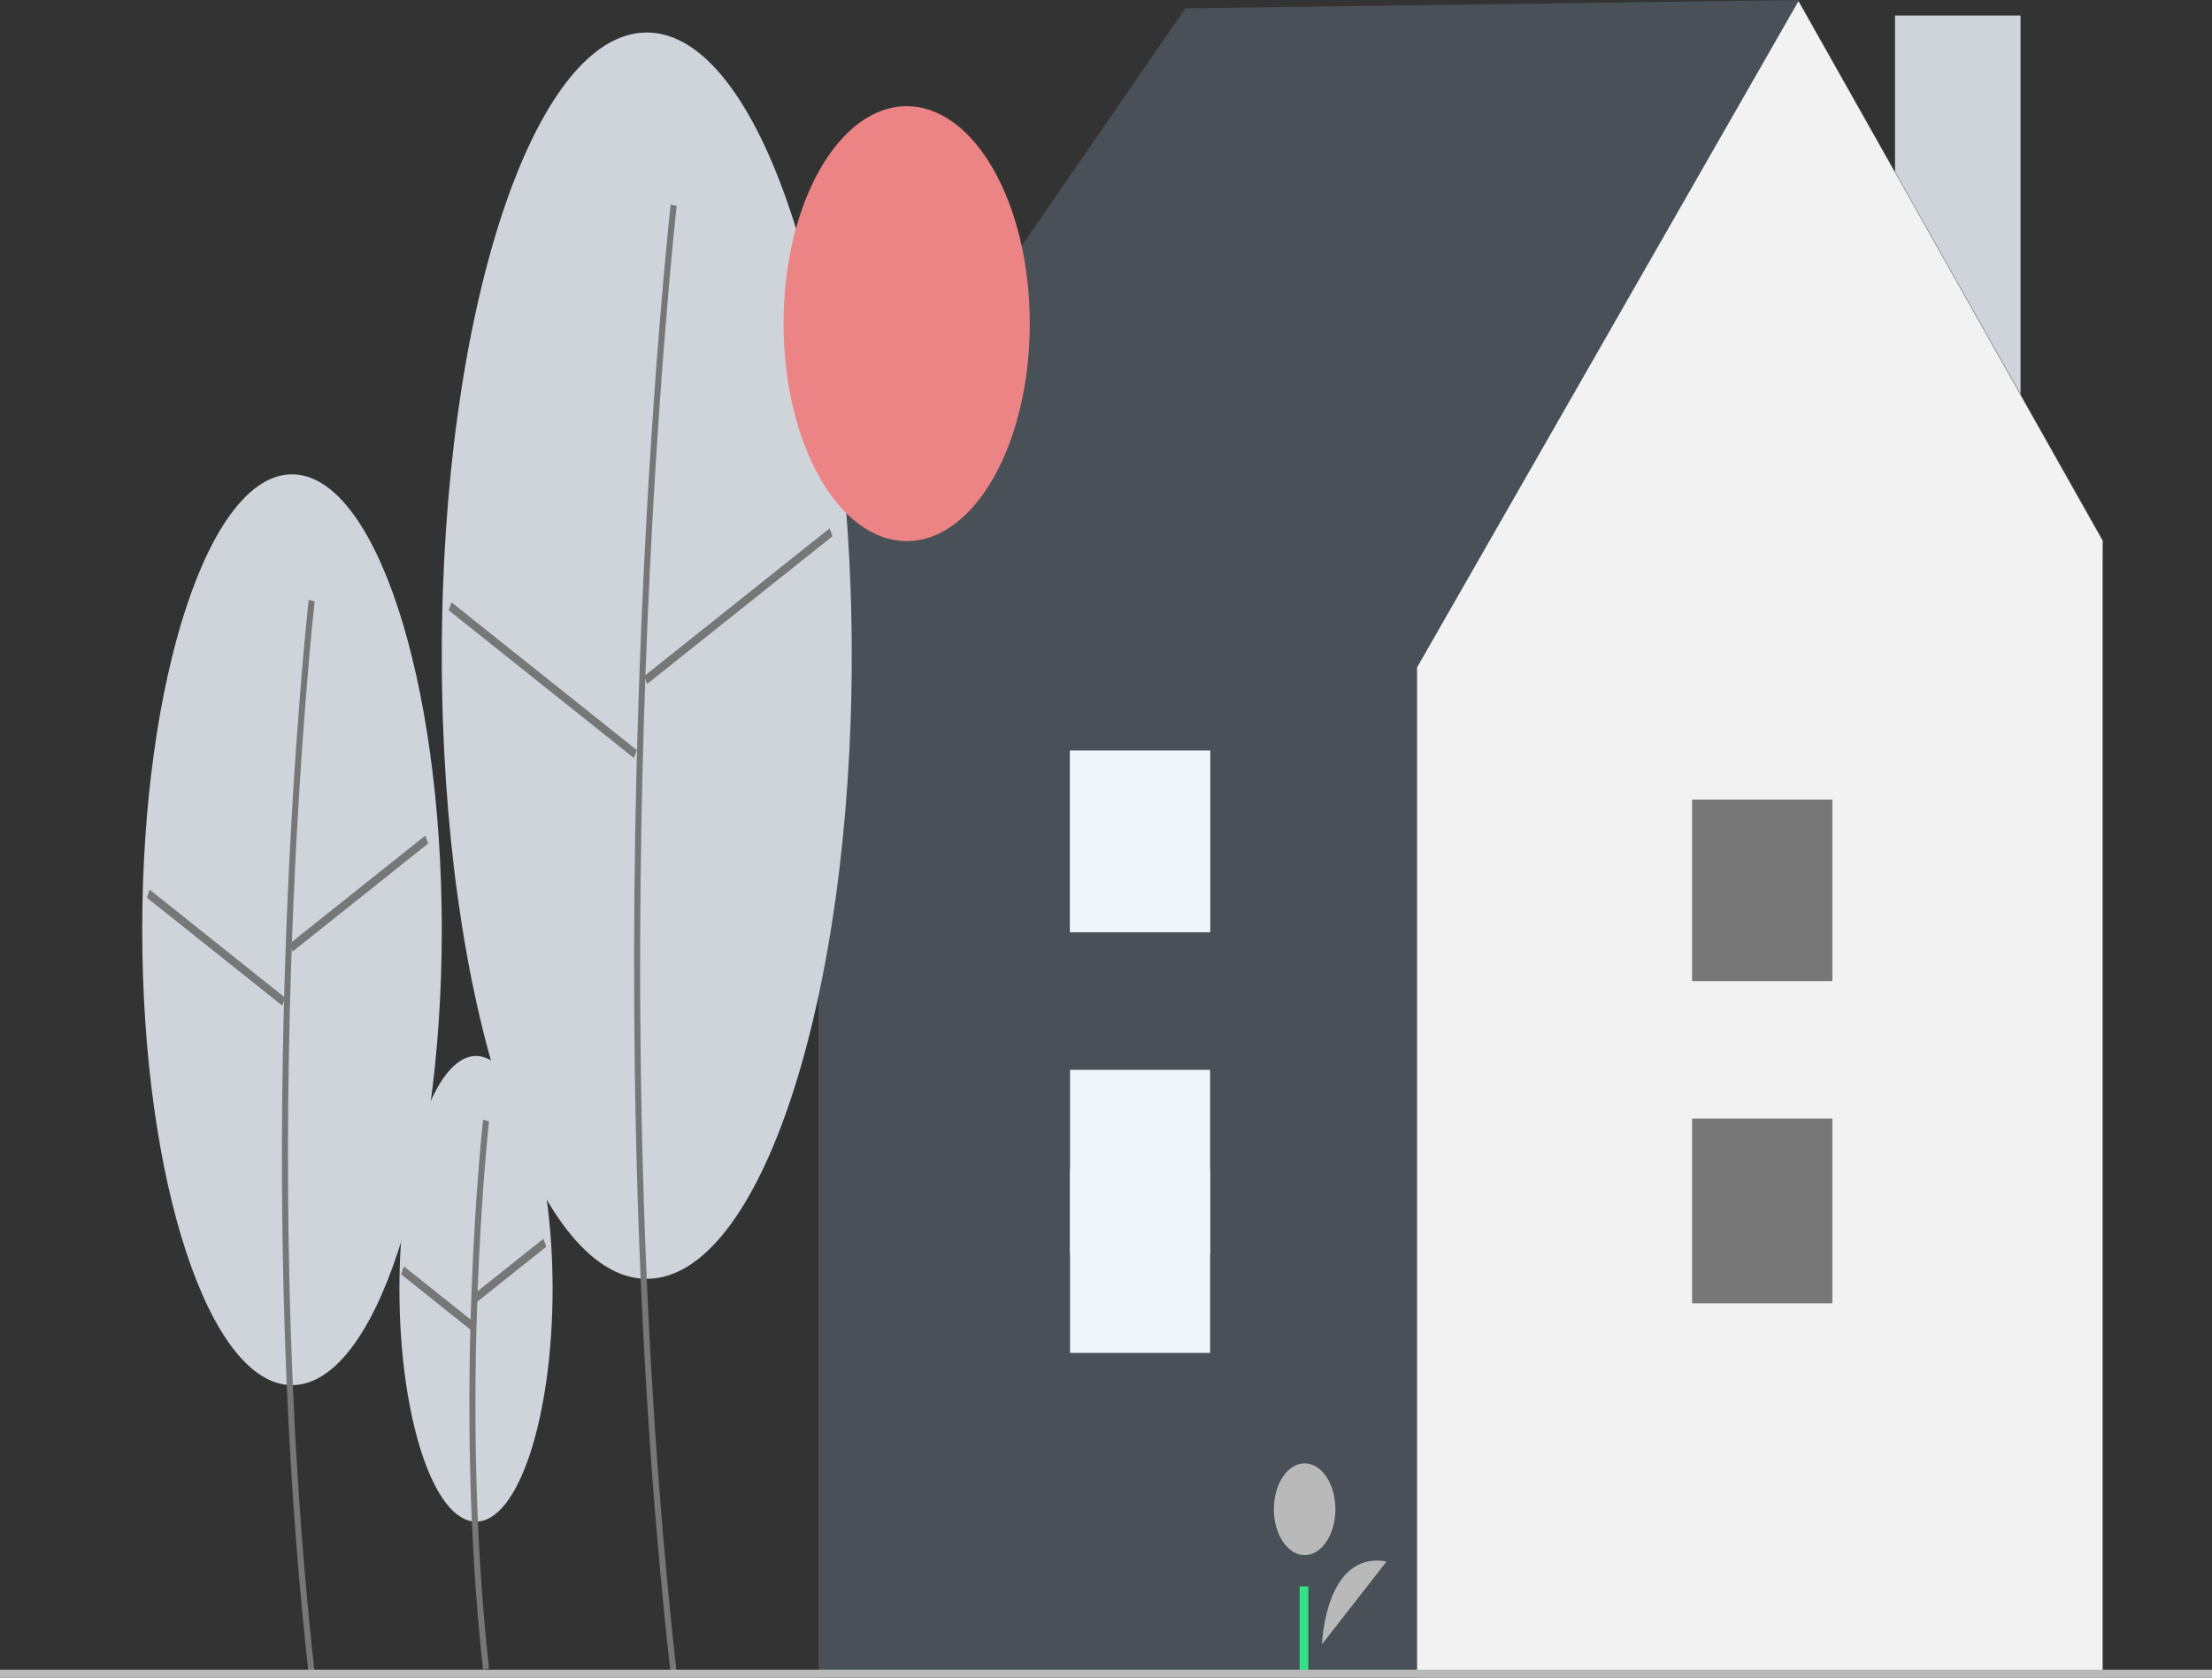 <svg width="145" height="110" viewBox="0 0 145 110" fill="none" xmlns="http://www.w3.org/2000/svg">
<rect x="0" y="0" width="145" height="110" fill="#333333" stroke="none"/>
<g clip-path="url(#clip0_36_151)">
<path d="M31.203 99.773C33.976 99.773 36.223 92.938 36.223 84.507C36.223 76.076 33.976 69.24 31.203 69.24C28.431 69.24 26.183 76.076 26.183 84.507C26.183 92.938 28.431 99.773 31.203 99.773Z" fill="#CED4DA"/>
<path d="M31.667 109.496C29.657 91.516 31.647 73.602 31.667 73.423L32.058 73.522C32.038 73.7 30.059 91.52 32.058 109.399L31.667 109.496Z" fill="#777777"/>
<path d="M35.623 81.224L31.084 84.843L31.271 85.365L35.81 81.746L35.623 81.224Z" fill="#777777"/>
<path d="M26.48 83.037L26.293 83.558L30.831 87.179L31.019 86.658L26.48 83.037Z" fill="#777777"/>
<path d="M132.45 1.019H124.222V43.468H132.45V1.019Z" fill="#CED4DA"/>
<path d="M137.884 35.483L117.872 0L77.702 0.547L53.334 35.922L53.827 36.394H53.651V109.973H137.83V36.394L137.884 35.483Z" fill="#495057"/>
<path d="M117.892 0.076L92.892 43.76V109.972H137.829V35.45L117.892 0.076Z" fill="#F2F2F2"/>
<path d="M120.108 73.356H110.931V85.446H120.108V73.356Z" fill="#777777"/>
<path d="M120.108 52.43H110.931V64.328H120.108V52.43Z" fill="#777777"/>
<path d="M120.108 73.356H110.931V85.446H120.108V73.356Z" fill="#777777"/>
<path d="M120.108 52.43H110.931V64.328H120.108V52.43Z" fill="#777777"/>
<path d="M86.66 107.815C86.66 107.815 86.857 101.671 90.89 102.385L86.66 107.815Z" fill="#B9B9B9"/>
<path d="M85.52 101.968C86.635 101.968 87.539 100.621 87.539 98.96C87.539 97.298 86.635 95.951 85.52 95.951C84.406 95.951 83.502 97.298 83.502 98.96C83.502 100.621 84.406 101.968 85.52 101.968Z" fill="#B9B9B9"/>
<path d="M85.762 104.026H85.192V109.97H85.762V104.026Z" fill="#2EE487"/>
<path d="M19.142 90.822C24.564 90.822 28.96 77.454 28.96 60.963C28.96 44.472 24.564 31.103 19.142 31.103C13.719 31.103 9.323 44.472 9.323 60.963C9.323 77.454 13.719 90.822 19.142 90.822Z" fill="#CED4DA"/>
<path d="M20.235 109.791C16.308 74.672 20.196 39.681 20.235 39.332L20.626 39.431C20.587 39.779 16.711 74.676 20.627 109.694L20.235 109.791Z" fill="#777777"/>
<path d="M27.876 54.791L18.997 61.869L19.184 62.391L28.063 55.312L27.876 54.791Z" fill="#777777"/>
<path d="M9.813 58.337L9.626 58.858L18.504 65.94L18.691 65.419L9.813 58.337Z" fill="#777777"/>
<path d="M42.397 83.851C49.817 83.851 55.833 65.558 55.833 42.991C55.833 20.425 49.817 2.131 42.397 2.131C34.976 2.131 28.96 20.425 28.96 42.991C28.96 65.558 34.976 83.851 42.397 83.851Z" fill="#CED4DA"/>
<path d="M43.965 109.791C38.593 61.751 43.911 13.887 43.965 13.409L44.356 13.508C44.302 13.985 38.996 61.755 44.356 109.694L43.965 109.791Z" fill="#777777"/>
<path d="M54.383 34.642L42.232 44.328L42.419 44.849L54.57 35.163L54.383 34.642Z" fill="#777777"/>
<path d="M29.597 39.494L29.41 40.015L41.558 49.706L41.745 49.185L29.597 39.494Z" fill="#777777"/>
<path d="M145 109.486H0V110H145V109.486Z" fill="#B9B9B9"/>
<path d="M79.323 70.148H70.145V82.238H79.323V70.148Z" fill="#F1F6FA"/>
<path d="M79.323 49.222H70.145V61.12H79.323V49.222Z" fill="#F1F6FA"/>
<path d="M79.323 76.619H70.145V88.709H79.323V76.619Z" fill="#F1F6FA"/>
<path d="M79.323 49.222H70.145V61.12H79.323V49.222Z" fill="#F1F6FA"/>
<path d="M59.434 35.481C63.891 35.481 67.504 29.097 67.504 21.222C67.504 13.347 63.891 6.963 59.434 6.963C54.977 6.963 51.364 13.347 51.364 21.222C51.364 29.097 54.977 35.481 59.434 35.481Z" fill="#EC8385"/>
</g>
<defs>
<clipPath id="clip0_36_151">
<rect width="145" height="110" fill="white"/>
</clipPath>
</defs>
</svg>
